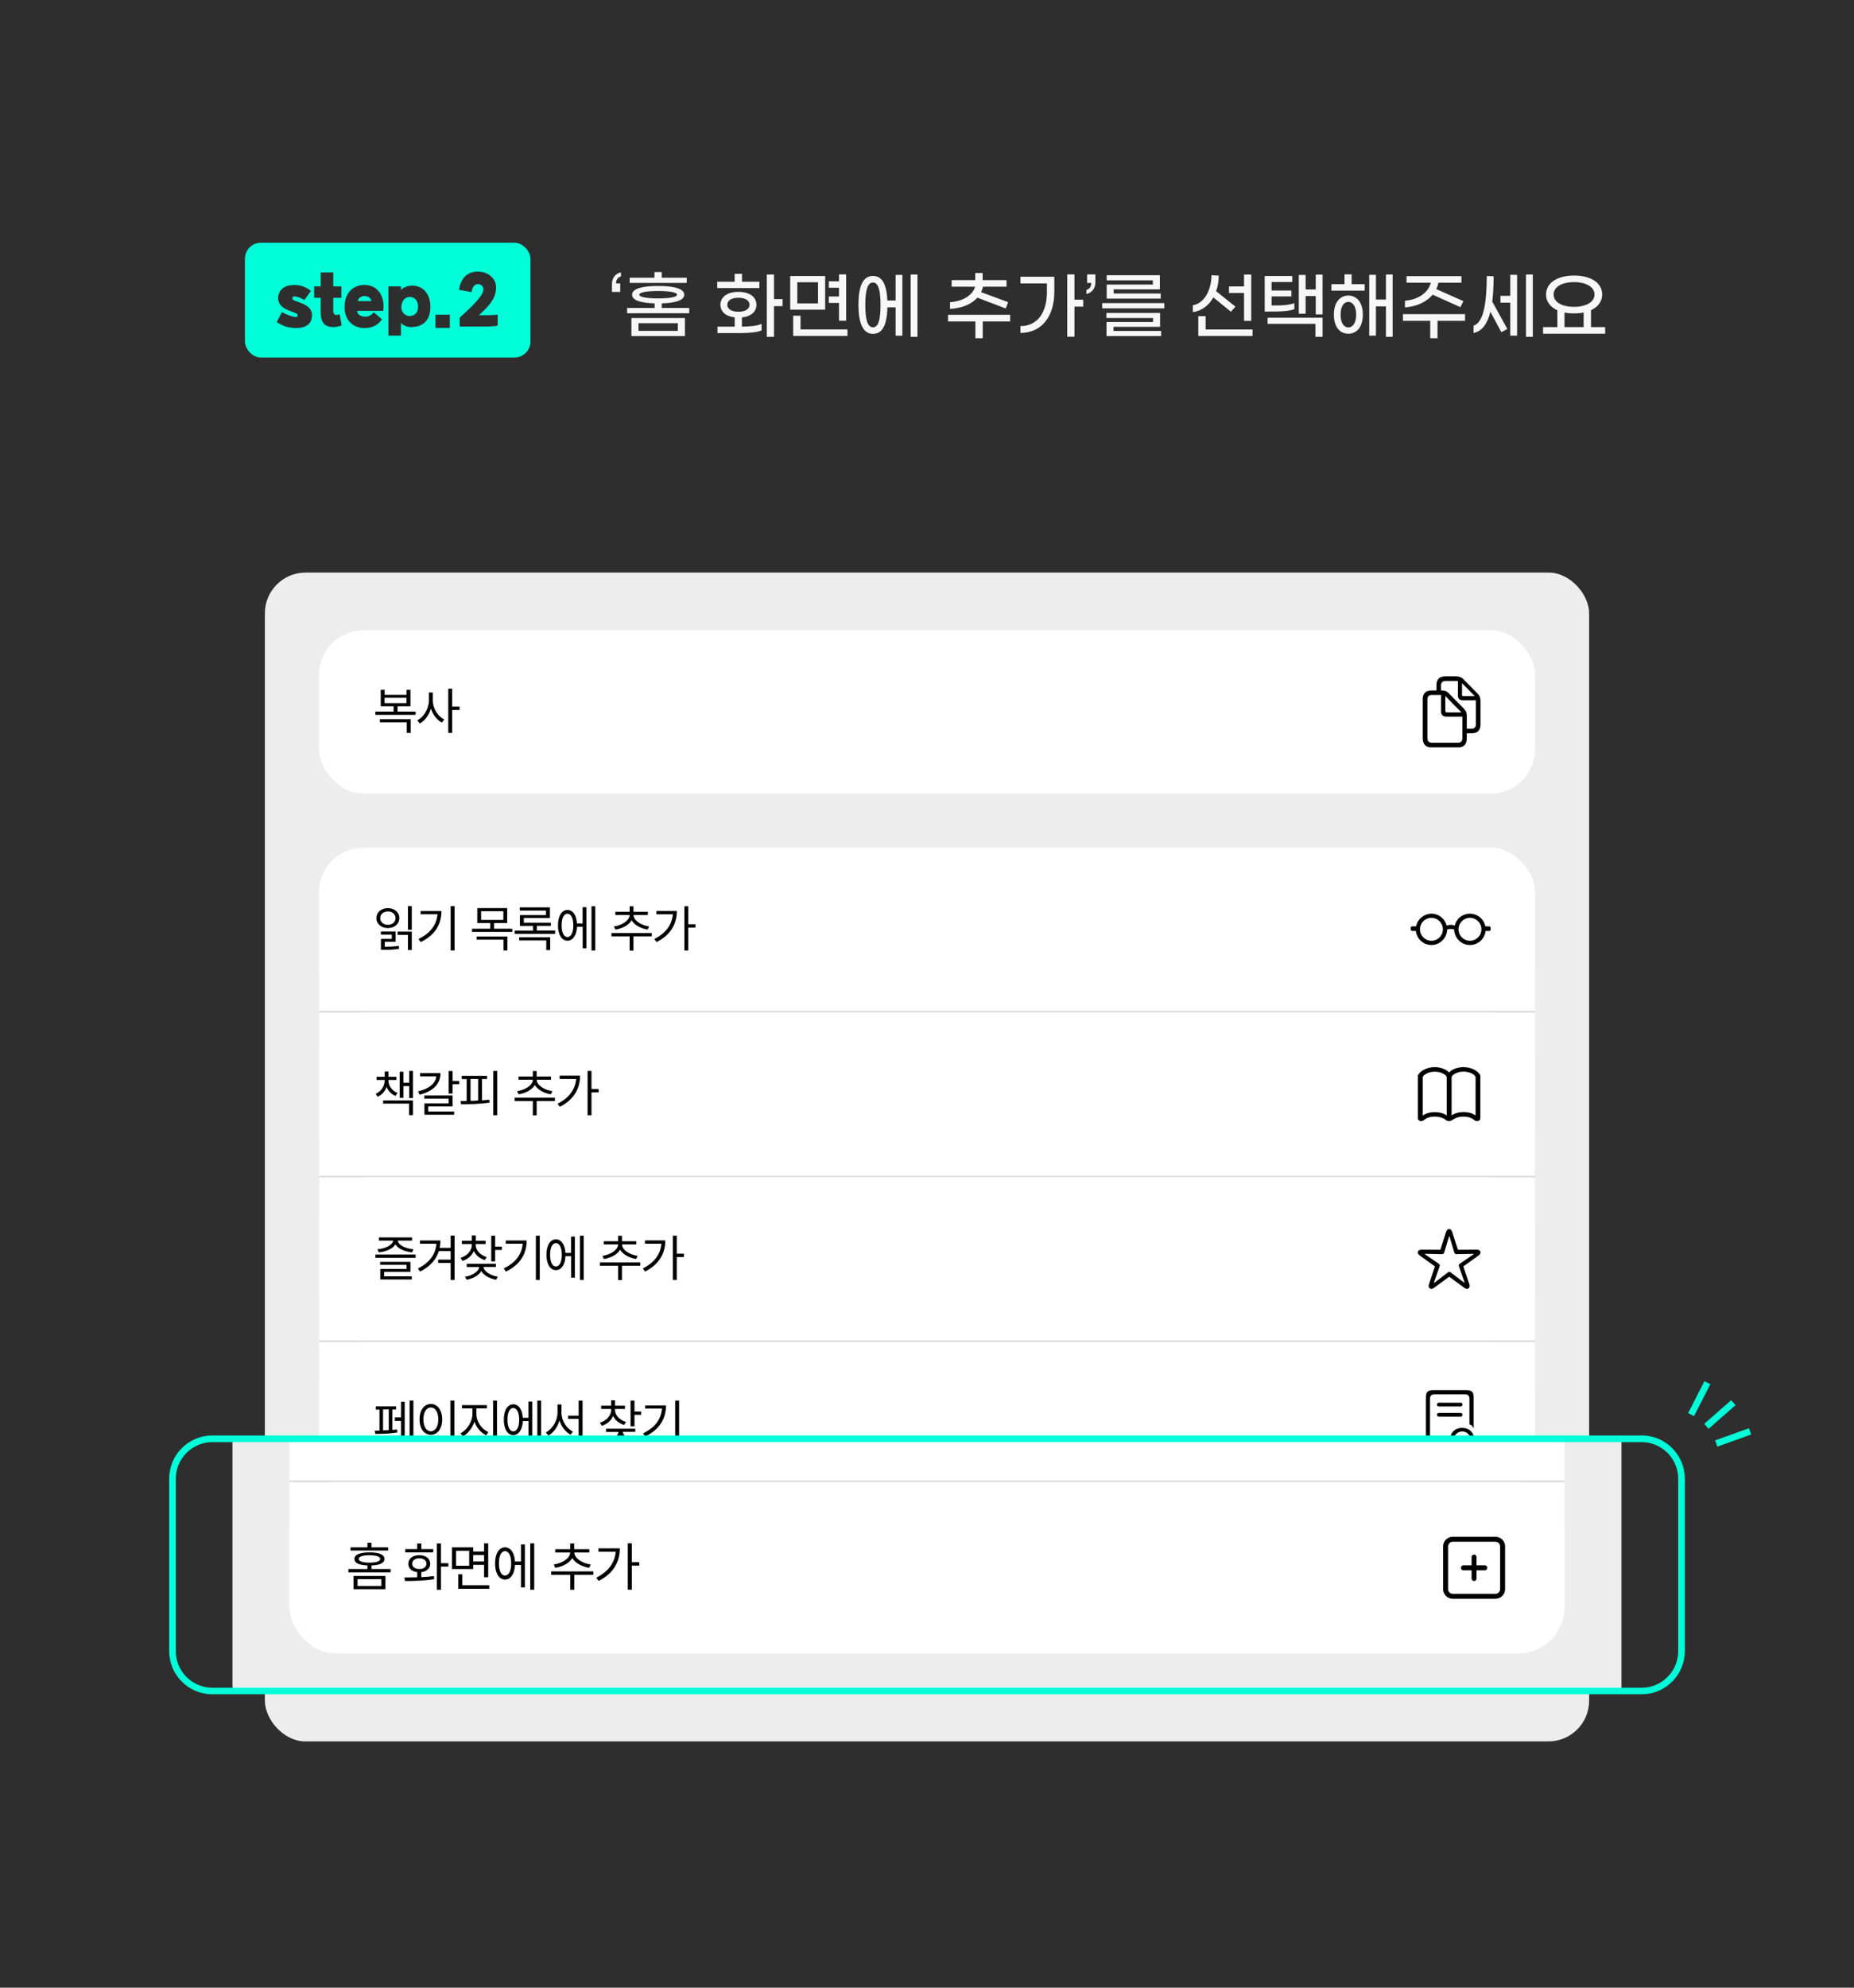 <?xml version="1.0" encoding="UTF-8"?>
<svg id="export" xmlns="http://www.w3.org/2000/svg" xmlns:xlink="http://www.w3.org/1999/xlink" viewBox="0 0 280 300">
  <defs>
    <style>
      .cls-1, .cls-2 {
        fill: none;
      }

      .cls-2 {
        stroke: #000;
        stroke-linecap: round;
        stroke-linejoin: round;
        stroke-width: .75px;
      }

      .cls-3 {
        clip-path: url(#clippath);
      }

      .cls-4 {
        fill: #f7f7f7;
      }

      .cls-5 {
        fill: #00ffd8;
      }

      .cls-6 {
        fill: #ededed;
      }

      .cls-7 {
        fill: #fff;
      }

      .cls-8 {
        fill: #2e2e2e;
      }

      .cls-9 {
        clip-path: url(#clippath-1);
      }

      .cls-10 {
        clip-path: url(#clippath-4);
      }

      .cls-11 {
        clip-path: url(#clippath-3);
      }

      .cls-12 {
        clip-path: url(#clippath-2);
      }

      .cls-13 {
        clip-path: url(#clippath-7);
      }

      .cls-14 {
        clip-path: url(#clippath-8);
      }

      .cls-15 {
        clip-path: url(#clippath-6);
      }

      .cls-16 {
        clip-path: url(#clippath-5);
      }

      .cls-17 {
        fill: rgba(60, 60, 67, .36);
        isolation: isolate;
        opacity: .5;
      }
    </style>
    <clipPath id="clippath">
      <rect class="cls-1" x="40" y="86.42" width="200" height="176.41" rx="6.15" ry="6.15"/>
    </clipPath>
    <clipPath id="clippath-1">
      <path class="cls-1" d="m40-62.91c0-3.73,0-5.6.73-7.03.64-1.25,1.66-2.27,2.91-2.91,1.43-.73,3.29-.73,7.03-.73h178.67c3.73,0,5.6,0,7.03.73,1.25.64,2.27,1.66,2.91,2.91.73,1.43.73,3.29.73,7.03v325.74H40V-62.91Z"/>
    </clipPath>
    <clipPath id="clippath-2">
      <rect class="cls-1" x="48.21" y="95.14" width="183.59" height="24.62" rx="6.67" ry="6.67"/>
    </clipPath>
    <clipPath id="clippath-3">
      <rect class="cls-1" x="48.21" y="127.96" width="183.59" height="124.1" rx="6.67" ry="6.67"/>
    </clipPath>
    <clipPath id="clippath-4">
      <rect class="cls-1" x="26.05" y="217.16" width="227.89" height="38.06" rx="6.02" ry="6.02"/>
    </clipPath>
    <clipPath id="clippath-5">
      <rect class="cls-1" x="35.11" y="75.8" width="209.77" height="185.03" rx="6.45" ry="6.45"/>
    </clipPath>
    <clipPath id="clippath-6">
      <path class="cls-1" d="m35.11-80.83c0-3.92,0-5.87.76-7.37.67-1.32,1.74-2.39,3.06-3.06,1.5-.76,3.45-.76,7.37-.76h187.4c3.92,0,5.87,0,7.37.76,1.32.67,2.39,1.74,3.06,3.06.76,1.5.76,3.45.76,7.37v341.66H35.11V-80.83Z"/>
    </clipPath>
    <clipPath id="clippath-7">
      <rect class="cls-1" x="43.72" y="84.94" width="192.56" height="25.82" rx="6.99" ry="6.99"/>
    </clipPath>
    <clipPath id="clippath-8">
      <rect class="cls-1" x="43.72" y="119.37" width="192.56" height="130.17" rx="6.99" ry="6.99"/>
    </clipPath>
  </defs>
  <rect class="cls-8" x="0" width="280" height="300"/>
  <g>
    <g class="cls-3">
      <g class="cls-9">
        <g>
          <path class="cls-6" d="m40-62.91c0-3.73,0-5.6.73-7.03.64-1.25,1.66-2.27,2.91-2.91,1.43-.73,3.29-.73,7.03-.73h178.67c3.73,0,5.6,0,7.03.73,1.25.64,2.27,1.66,2.91,2.91.73,1.43.73,3.29.73,7.03v325.74H40V-62.91Z"/>
          <g class="cls-12">
            <g>
              <rect class="cls-7" x="48.21" y="95.14" width="183.59" height="24.62" rx="6.67" ry="6.67"/>
              <rect class="cls-7" x="48.21" y="95.14" width="183.59" height="24.62" rx="6.67" ry="6.67"/>
              <path d="m62.77,107.4v.49h-6.08v-.49h2.75v-.8h-1.94v-2.49h.59v.77h3.31v-.77h.59v2.49h-1.95v.8h2.75Zm-.75,1.15v2.07h-.59v-1.6h-4.06v-.47h4.66Zm-3.94-2.43h3.31v-.8h-3.31v.8Zm7.28-.38c0,1.18.78,2.39,1.73,2.85l-.36.47c-.74-.39-1.35-1.18-1.65-2.1-.3.99-.93,1.83-1.68,2.23l-.38-.47c.98-.48,1.75-1.77,1.76-2.98v-1.22h.58v1.22Zm2.93-1.8v2.71h1.12v.51h-1.12v3.46h-.59v-6.68h.59Z"/>
              <path d="m214.88,111.46c0,.89.44,1.34,1.32,1.34h4c.88,0,1.32-.45,1.32-1.34v-.79h.75c.88,0,1.32-.45,1.32-1.34v-3.46c0-.52-.11-.86-.43-1.18l-2.15-2.18c-.3-.31-.66-.43-1.12-.43h-1.63c-.88,0-1.32.45-1.32,1.34v.79h-.75c-.88,0-1.32.45-1.32,1.34v5.91Zm6.24-4.46l-2.35-2.39c-.32-.33-.59-.4-1.07-.4h-.07v-.77c0-.42.23-.66.67-.66h1.88v2.18c0,.49.24.73.73.73h1.99v3.64c0,.43-.23.66-.67.66h-.71v-1.85c0-.54-.06-.78-.4-1.13Zm-.32-2.15v-1.75l1.92,1.96h-1.72c-.15,0-.21-.06-.21-.21Zm-5.23,6.59v-5.89c0-.42.23-.66.67-.66h1.4v2.47c0,.54.27.8.8.8h2.41v3.28c0,.43-.23.66-.67.66h-3.94c-.44,0-.66-.24-.66-.66Zm2.95-3.92c-.17,0-.24-.07-.24-.24v-2.23l2.43,2.47h-2.19Z"/>
            </g>
          </g>
          <g class="cls-11">
            <g>
              <rect class="cls-7" x="48.21" y="127.96" width="183.59" height="124.1" rx="6.67" ry="6.67"/>
              <rect class="cls-7" x="48.21" y="127.96" width="183.59" height="24.62" rx="6.67" ry="6.67"/>
              <path d="m62.19,136.76v3.56h-.58v-3.56h.58Zm-2.44,3.85v1.54h-1.64v.74c.86,0,1.42-.02,2.1-.14l.06.45c-.76.14-1.35.15-2.33.15h-.41v-1.64h1.64v-.65h-1.65v-.46h2.22Zm2.44,0v2.78h-.58v-2.29h-1.56v-.49h2.14Zm-3.61-3.54c1,0,1.73.62,1.73,1.5s-.73,1.5-1.73,1.5-1.74-.62-1.74-1.5.72-1.5,1.74-1.5Zm0,.5c-.67,0-1.16.41-1.16,1,0,.59.49,1.01,1.16,1.01s1.16-.42,1.16-1.01-.5-1.01-1.16-1Zm10.07-.8v6.68h-.59v-6.68h.59Zm-1.98.73c0,1.92-.9,3.62-3.14,4.69l-.32-.48c1.81-.86,2.73-2.14,2.86-3.73h-2.55v-.48h3.16Zm9.93-.44v2.25h-1.98v.86h2.75v.48h-6.08v-.48h2.75v-.86h-1.96v-2.25h4.52Zm-3.94.47v1.31h3.36v-1.31h-3.36Zm3.97,3.82v2.1h-.59v-1.63h-4.06v-.47h4.66Zm7.21-.89v.49h-6.11v-.49h2.76v-.71h-1.97v-1.63h3.94v-.69h-3.96v-.48h4.55v1.61h-3.94v.71h4.09v.47h-2.13v.71h2.77Zm-.75,1v1.94h-.59v-1.46h-4.09v-.48h4.68Zm6.81-4.68v6.68h-.57v-6.68h.57Zm-1.34.14v6.2h-.56v-3.25h-.86c-.06,1.3-.62,2.11-1.44,2.11-.87,0-1.43-.9-1.43-2.32s.56-2.32,1.43-2.32c.81,0,1.36.78,1.43,2.04h.86v-2.46h.56Zm-2.86.98c-.54,0-.89.68-.88,1.77,0,1.08.34,1.77.88,1.76.54,0,.89-.68.89-1.76s-.35-1.77-.89-1.77Zm12.73,2.92v.5h-2.76v2.16h-.58v-2.16h-2.75v-.5h6.08Zm-2.75-2.72c0,.83,1.16,1.56,2.36,1.73l-.22.47c-1.03-.16-2.01-.68-2.43-1.4-.43.74-1.42,1.25-2.45,1.4l-.22-.47c1.19-.17,2.37-.89,2.37-1.73h0s-2.16,0-2.16,0v-.48h2.16v-.83h.58v.83h2.17v.48h-2.16Zm8.27-1.32v2.72h1.08v.5h-1.08v3.46h-.59v-6.68h.59Zm-1.73.72c0,1.89-.89,3.61-3.07,4.69l-.33-.47c1.73-.86,2.67-2.14,2.8-3.73h-2.49v-.5h3.09Z"/>
              <path d="m216.18,142.63c1.3,0,2.35-1.06,2.37-2.33.18-.07.38-.09.54-.09s.36.03.54.09c.02,1.29,1.06,2.33,2.37,2.33,1.23,0,2.23-.93,2.36-2.12h.5c.2,0,.27-.11.27-.27v-.16c0-.16-.08-.27-.27-.27h-.54c-.21-1.08-1.17-1.91-2.32-1.91s-2.04.76-2.29,1.79c-.2-.08-.43-.1-.62-.1s-.42.03-.61.1c-.26-1.03-1.19-1.79-2.29-1.79s-2.11.83-2.33,1.91h-.54c-.19,0-.27.11-.27.27v.16c0,.16.08.27.27.27h.51c.12,1.19,1.13,2.12,2.36,2.12Zm0-.64c-.95,0-1.73-.77-1.73-1.73s.77-1.73,1.73-1.73,1.73.77,1.73,1.73-.77,1.73-1.73,1.73Zm5.82,0c-.96,0-1.73-.77-1.73-1.73s.77-1.73,1.73-1.73,1.73.77,1.73,1.73-.77,1.73-1.73,1.73Z"/>
              <rect class="cls-17" x="48.21" y="152.57" width="183.59" height=".26"/>
              <rect class="cls-7" x="48.21" y="152.83" width="183.59" height="24.62" rx="6.67" ry="6.67"/>
              <path d="m58.66,163.08c0,.79.53,1.56,1.37,1.87l-.29.46c-.65-.26-1.12-.76-1.35-1.37-.23.66-.7,1.21-1.37,1.49l-.29-.44c.85-.35,1.36-1.16,1.37-2.01v-.08h-1.23v-.48h1.23v-.8h.56v.8h1.21v.48h-1.21v.08Zm3.7-1.44v4.09h-.56v-1.81h-.87v1.78h-.57v-3.94h.57v1.67h.87v-1.79h.56Zm0,4.45v2.22h-.58v-1.74h-3.92v-.48h4.5Zm5.99-4.45v1.51h1.01v.5h-1.01v1.4h-.59v-3.4h.59Zm-1.82.33c0,1.68-1.22,2.78-3.16,3.25l-.23-.5c1.66-.38,2.65-1.21,2.75-2.26h-2.45v-.49h3.09Zm1.82,3.37v1.65h-3.67v.77h3.91v.49h-4.49v-1.72h3.66v-.71h-3.67v-.48h4.26Zm6.74-3.7v6.68h-.59v-6.68h.59Zm-1.54.73v.49h-.76v3.22c.38-.03.75-.06,1.1-.11l.04.44c-1.46.23-3.06.25-4.3.26l-.07-.5c.29,0,.6,0,.92,0v-3.3h-.75v-.49h3.82Zm-2.49,3.78c.38,0,.76-.02,1.15-.05v-3.25h-1.15v3.29Zm12.75-.47v.5h-2.76v2.16h-.58v-2.16h-2.75v-.5h6.08Zm-2.75-2.72c0,.83,1.16,1.56,2.36,1.73l-.22.47c-1.03-.16-2.01-.68-2.43-1.4-.43.74-1.42,1.25-2.45,1.4l-.22-.47c1.19-.17,2.37-.89,2.37-1.73h0s-2.16,0-2.16,0v-.48h2.16v-.83h.58v.83h2.17v.48h-2.16Zm8.27-1.32v2.72h1.08v.5h-1.08v3.46h-.59v-6.68h.59Zm-1.73.72c0,1.89-.89,3.61-3.06,4.69l-.33-.47c1.73-.86,2.67-2.14,2.8-3.73h-2.49v-.5h3.09Z"/>
              <path d="m218.86,161.89c-.35-.43-1.22-.83-2.18-.83-1.27,0-2.29.65-2.55,1.27v6.39c0,.35.23.49.48.49.2,0,.31-.06.43-.15.3-.25.79-.53,1.63-.53s1.42.28,1.67.5c.12.1.26.18.51.18s.39-.1.51-.18c.27-.2.82-.5,1.67-.5s1.35.29,1.63.53c.13.09.24.15.43.15.25,0,.48-.14.48-.49v-6.39c-.25-.62-1.27-1.27-2.55-1.27-.96,0-1.83.39-2.18.83Zm-3.99.66c.1-.29.77-.8,1.81-.8s1.72.51,1.81.8v5.81c-.44-.33-1.1-.51-1.81-.51s-1.37.19-1.81.53v-5.82Zm7.98,0v5.82c-.44-.35-1.1-.53-1.81-.53s-1.37.19-1.81.51v-5.81c.09-.28.77-.8,1.81-.8s1.71.51,1.81.8Z"/>
              <rect class="cls-17" x="48.21" y="177.45" width="183.59" height=".26"/>
              <rect class="cls-7" x="48.21" y="177.7" width="183.59" height="24.62" rx="6.67" ry="6.67"/>
              <path d="m62.77,189.35v.49h-6.08v-.49h6.08Zm-.78,1.1v1.51h-3.97v.68h4.17v.47h-4.76v-1.59h3.97v-.62h-3.99v-.45h4.57Zm.24-3.69v.48h-2.16c.06.69,1.19,1.21,2.37,1.31l-.2.47c-1.09-.11-2.12-.54-2.52-1.21-.41.67-1.43,1.1-2.52,1.21l-.2-.47c1.18-.09,2.3-.62,2.38-1.31h-2.16v-.48h4.99Zm4.28.47c0,.38-.03.75-.11,1.11h1.66v-1.85h.59v6.69h-.59v-2.57h-1.89v-.49h1.89v-1.3h-1.78c-.39,1.24-1.27,2.33-2.85,3.1l-.31-.48c1.78-.86,2.66-2.15,2.79-3.73h-2.49v-.48h3.09Zm5.33.67c0,.8.68,1.53,1.66,1.83l-.28.45c-.77-.23-1.37-.72-1.66-1.37-.29.71-.91,1.24-1.71,1.5l-.29-.47c.99-.3,1.7-1.07,1.7-1.95v-.13h-1.51v-.49h1.51v-.81h.59v.81h1.49v.49h-1.51v.13Zm2.94-1.4v1.65h1.01v.5h-1.01v1.73h-.59v-3.88h.59Zm.12,4.24v.48h-1.89c.1.7,1.08,1.3,2.15,1.47l-.22.46c-.98-.16-1.87-.65-2.25-1.31-.38.66-1.26,1.14-2.23,1.31l-.23-.45c1.08-.17,2.05-.76,2.15-1.47h-1.89v-.48h4.4Zm6.62-4.24v6.68h-.59v-6.68h.59Zm-1.98.73c0,1.92-.9,3.62-3.14,4.69l-.32-.48c1.81-.86,2.73-2.14,2.86-3.73h-2.55v-.48h3.16Zm8.62-.73v6.68h-.57v-6.68h.57Zm-1.34.14v6.2h-.56v-3.25h-.86c-.06,1.3-.62,2.11-1.44,2.11-.87,0-1.43-.9-1.43-2.32s.56-2.32,1.43-2.32c.81,0,1.36.78,1.43,2.04h.86v-2.46h.56Zm-2.86.98c-.54,0-.89.68-.88,1.77,0,1.08.34,1.77.88,1.76.54,0,.89-.68.89-1.76s-.35-1.77-.89-1.77Zm12.73,2.92v.5h-2.76v2.16h-.58v-2.16h-2.75v-.5h6.08Zm-2.75-2.72c0,.83,1.16,1.56,2.36,1.73l-.22.47c-1.03-.16-2.01-.68-2.43-1.4-.43.74-1.42,1.25-2.45,1.4l-.22-.47c1.19-.17,2.37-.89,2.37-1.73h0s-2.16,0-2.16,0v-.48h2.16v-.83h.58v.83h2.17v.48h-2.16Zm8.27-1.32v2.72h1.08v.5h-1.08v3.46h-.59v-6.68h.59Zm-1.73.72c0,1.89-.89,3.61-3.06,4.69l-.33-.47c1.73-.86,2.67-2.14,2.8-3.73h-2.49v-.5h3.09Z"/>
              <path d="m215.95,194.45c.17.14.4.09.66-.1l2.25-1.66,2.26,1.66c.26.19.48.24.66.1.17-.13.21-.35.11-.66l-.89-2.65,2.27-1.63c.26-.19.37-.38.3-.6-.07-.2-.27-.31-.6-.3l-2.79.02-.85-2.66c-.1-.31-.26-.47-.48-.47s-.37.16-.47.47l-.85,2.66-2.79-.02c-.33,0-.53.1-.6.3-.07.21.04.41.3.6l2.27,1.63-.89,2.65c-.11.31-.07.53.11.66Zm.61-.84s0-.01,0-.04l.85-2.43c.06-.17.03-.3-.12-.4l-2.12-1.46s-.03-.02-.02-.03c0-.01.01-.01.04-.01l2.58.05c.17,0,.29-.07.34-.24l.74-2.46s.01-.03.02-.03c.01,0,.02,0,.03.03l.74,2.46c.06.17.17.25.34.24l2.58-.05s.03,0,.04.01c0,.01,0,.02-.02.03l-2.12,1.46c-.15.1-.18.23-.12.4l.85,2.43s0,.03,0,.04c0,.01-.02,0-.04,0l-2.05-1.56c-.14-.11-.29-.11-.43,0l-2.05,1.56s-.03.02-.04,0Z"/>
              <rect class="cls-17" x="48.21" y="202.32" width="183.59" height=".26"/>
              <rect class="cls-7" x="48.21" y="202.57" width="183.59" height="24.62" rx="6.67" ry="6.67"/>
              <path d="m62.43,211.38v6.68h-.57v-6.68h.57Zm-1.31.17v6.16h-.56v-3.25h-.93v-.53h.93v-2.37h.56Zm-1.3.69v.49h-.56v3.09c.25-.02.49-.04.71-.07l.04.44c-1.05.2-2.46.23-3.33.23l-.08-.5c.21,0,.45,0,.71,0v-3.17h-.56v-.49h3.07Zm-1.97,3.65c.28,0,.57-.02.86-.04v-3.13h-.86v3.16Zm10.77-4.51v6.69h-.59v-6.69h.59Zm-3.55.52c.99,0,1.71.91,1.71,2.33s-.71,2.32-1.71,2.32-1.71-.9-1.71-2.32.71-2.32,1.71-2.33Zm0,.53c-.67,0-1.13.71-1.13,1.8s.47,1.8,1.13,1.8,1.13-.71,1.13-1.8-.47-1.8-1.13-1.8Zm6.87,1.01c0,1.13.83,2.28,1.81,2.71l-.33.47c-.78-.36-1.46-1.13-1.77-2.05-.32.98-.99,1.83-1.75,2.22l-.35-.47c.95-.46,1.79-1.72,1.8-2.88v-.87h-1.58v-.49h3.76v.49h-1.59v.87Zm3.12-2.05v6.68h-.59v-6.68h.59Zm6.66,0v6.68h-.57v-6.68h.57Zm-1.34.14v6.2h-.56v-3.25h-.86c-.06,1.3-.62,2.11-1.44,2.11-.87,0-1.43-.9-1.43-2.32s.56-2.32,1.43-2.32c.81,0,1.36.78,1.43,2.04h.86v-2.46h.56Zm-2.86.98c-.54,0-.89.68-.88,1.77,0,1.08.34,1.77.88,1.76.54,0,.89-.68.89-1.76s-.35-1.77-.89-1.77Zm7.27.68c0,1.21.77,2.43,1.74,2.87l-.35.48c-.76-.39-1.39-1.19-1.68-2.14-.3,1-.92,1.86-1.68,2.26l-.38-.47c.98-.48,1.76-1.77,1.76-3v-1.22h.6v1.22Zm3.19-1.8v6.69h-.59v-3.93h-1.59v-.48h1.59v-2.28h.59Zm4.9,1.4c0,.8.68,1.53,1.66,1.83l-.28.45c-.77-.23-1.37-.72-1.66-1.37-.29.71-.91,1.24-1.71,1.5l-.29-.47c.99-.3,1.7-1.07,1.7-1.95v-.13h-1.51v-.49h1.51v-.81h.59v.81h1.49v.49h-1.51v.13Zm2.94-1.4v1.65h1.01v.5h-1.01v1.73h-.59v-3.88h.59Zm.12,4.24v.48h-1.89c.1.7,1.08,1.3,2.15,1.47l-.22.46c-.98-.16-1.87-.65-2.25-1.31-.38.66-1.26,1.14-2.23,1.31l-.23-.45c1.08-.17,2.05-.76,2.15-1.47h-1.89v-.48h4.4Zm6.62-4.24v6.68h-.59v-6.68h.59Zm-1.98.73c0,1.92-.9,3.62-3.14,4.69l-.32-.48c1.81-.86,2.73-2.14,2.86-3.73h-2.55v-.48h3.15Z"/>
              <path d="m216.54,219.06h2.56c-.13-.07-.48-.3-.61-.64h-1.87c-.43,0-.65-.22-.65-.64v-6.69c0-.41.22-.64.65-.64h4.65c.42,0,.65.23.65.64v3.89c.34.13.39.16.64.61v-4.56c0-.98-.24-1.22-1.21-1.22h-4.8c-.96,0-1.21.25-1.21,1.22v6.8c0,.98.25,1.23,1.21,1.23Zm.76-6.78h3.29c.16,0,.28-.13.28-.29s-.12-.28-.28-.28h-3.29c-.17,0-.29.13-.29.28s.12.29.29.29Zm0,1.54h3.29c.16,0,.28-.13.28-.29s-.12-.28-.28-.28h-3.29c-.17,0-.29.13-.29.28s.12.29.29.29Zm3.53,5.34c.38,0,.74-.11,1.04-.29l1.11.96c.11.11.21.14.34.14s.26-.1.26-.26-.05-.22-.14-.31l-1.12-.97c.21-.31.33-.69.33-1.09,0-1.1-.74-1.83-1.83-1.83s-1.83.74-1.83,1.83.74,1.82,1.83,1.82Zm0-.53c-.72,0-1.3-.58-1.3-1.29s.58-1.29,1.3-1.29,1.29.59,1.29,1.29-.58,1.29-1.29,1.29Z"/>
              <rect class="cls-17" x="48.21" y="227.19" width="183.59" height=".26"/>
              <rect class="cls-7" x="48.21" y="227.45" width="183.59" height="24.62" rx="6.67" ry="6.67"/>
              <path d="m62.02,240.93v1.91h-4.6v-1.91h4.6Zm-4.01.46v.99h3.43v-.99h-3.43Zm4.4-4.57v.46h-5.42v-.46h2.43v-.66h.59v.66h2.4Zm-2.69.73c1.38,0,2.16.32,2.16.95,0,.59-.67.9-1.87.94v.52h2.75v.47h-6.08v-.47h2.75v-.52c-1.2-.04-1.88-.35-1.88-.94,0-.62.79-.94,2.17-.95Zm0,.41c-.98,0-1.55.19-1.54.53,0,.34.56.53,1.54.53s1.54-.2,1.54-.53-.56-.53-1.54-.53Zm10.3-1.71v2.85h1.07v.5h-1.07v3.34h-.59v-6.68h.59Zm-5.27,4.9c.54,0,1.18,0,1.84-.02v-.74c-.78-.09-1.28-.54-1.28-1.2,0-.75.63-1.24,1.58-1.24s1.58.49,1.59,1.24c0,.66-.52,1.12-1.29,1.21v.71c.62-.03,1.25-.08,1.83-.17l.04.45c-1.46.25-3.03.26-4.21.26l-.1-.5Zm4.15-4.08v.48h-4.03v-.48h1.72v-.8h.59v.8h1.71Zm-2.01,1.33c-.62,0-1.03.32-1.03.78s.41.77,1.03.76c.61,0,1.02-.29,1.02-.76s-.41-.78-1.02-.78Zm7.76-1.56v.59h1.56v-1.17h.59v4.88h-.59v-1.78h-1.56v.6h-3.06v-3.12h3.06Zm-2.48.49v2.16h1.9v-2.16h-1.9Zm4.79,4.97v.5h-4.47v-2.09h.59v1.59h3.88Zm-2.31-3.43h1.56v-.94h-1.56v.94Zm8.78-2.61v6.68h-.57v-6.68h.57Zm-1.34.14v6.2h-.56v-3.25h-.86c-.06,1.3-.62,2.11-1.44,2.11-.87,0-1.43-.9-1.43-2.32s.56-2.32,1.43-2.32c.81,0,1.36.78,1.43,2.04h.86v-2.46h.56Zm-2.86.98c-.54,0-.89.68-.88,1.77,0,1.08.34,1.77.88,1.76.54,0,.89-.68.89-1.76s-.35-1.77-.89-1.77Zm12.73,2.92v.5h-2.76v2.16h-.58v-2.16h-2.75v-.5h6.08Zm-2.75-2.72c0,.83,1.16,1.56,2.36,1.73l-.22.47c-1.03-.16-2.01-.68-2.43-1.4-.43.74-1.42,1.25-2.45,1.4l-.22-.47c1.19-.17,2.37-.89,2.37-1.73h0s-2.16,0-2.16,0v-.48h2.16v-.83h.58v.83h2.17v.48h-2.16Zm8.27-1.32v2.72h1.08v.5h-1.08v3.46h-.59v-6.68h.59Zm-1.73.72c0,1.89-.89,3.61-3.07,4.69l-.33-.47c1.73-.86,2.67-2.14,2.8-3.73h-2.49v-.5h3.09Z"/>
              <path class="cls-2" d="m218.77,238.21v3.08m-1.54-1.54h3.08m-4.62,4.1h6.15c.57,0,1.03-.46,1.03-1.03v-6.15c0-.57-.46-1.03-1.03-1.03h-6.15c-.57,0-1.03.46-1.03,1.03v6.15c0,.57.46,1.03,1.03,1.03Z"/>
            </g>
          </g>
        </g>
      </g>
    </g>
    <g>
      <g>
        <rect class="cls-5" x="36.99" y="36.64" width="43.12" height="17.32" rx="2.41" ry="2.41"/>
        <g>
          <path class="cls-8" d="m45.71,49.39c-.58.17-1.3.14-2.12.01-.57-.11-1.22-.4-1.79-.79l.77-1.5c.71.37,1.39.65,2.02.74.41.09.5-.41.13-.56-.47-.23-1.1-.35-1.86-.81-.73-.44-1.09-1.34-.71-2.22.28-.73.95-1.2,2.17-1.24.98-.03,1.82.25,2.64.89l-.99,1.38c-.6-.37-1.08-.53-1.54-.56-.25-.03-.4.4-.13.54.45.25,1.1.38,1.72.71.81.42,1.2,1.07,1.08,1.91-.1.83-.62,1.29-1.38,1.51Z"/>
          <path class="cls-8" d="m50.33,46.74c0,.46.05.68.3.77.17.06.31.04.66-.08l.32,1.68c-.57.26-1.5.36-2.15.11-.76-.31-1.03-.98-1.03-2.13v-2.14h-.99v-1.72h.99v-2.11h1.9v2.11h1.23v1.72h-1.23v1.79Z"/>
          <path class="cls-8" d="m52.04,46.29c0-2.02,1.23-3.28,3.01-3.28s2.88,1.34,2.88,3.3l-.04.61h-3.97c.04.56.58.87,1.21.87.57,0,.97-.23,1.32-.66l1.24,1.08c-.65.89-1.53,1.3-2.64,1.3-1.77,0-3.05-1.23-3.01-3.21Zm4.04-.85c-.08-.51-.52-.75-1.01-.75-.55,0-.97.28-1.03.75h2.05Z"/>
          <path class="cls-8" d="m62.12,49.37c-.63,0-1.22-.24-1.57-.63v1.91h-1.89v-7.43h1.89v.54c.32-.35.9-.62,1.63-.64,1.61-.04,2.79,1.1,2.82,3.17.03,2.13-1.24,3.07-2.87,3.07Zm-.32-1.68c.67.03,1.34-.33,1.34-1.44,0-1.01-.65-1.43-1.25-1.43-.74,0-1.28.63-1.28,1.61,0,.64.51,1.22,1.19,1.27Z"/>
          <path class="cls-8" d="m67.94,49.49h-2.17v-1.99h2.17v1.99Z"/>
          <path class="cls-8" d="m69.43,49.29v-1.35c1.12-1.02,1.72-1.56,2.6-2.54.71-.8,1.01-1.38.97-1.79-.03-.47-.46-.76-.83-.74-.47.02-.88.45-.94,1.21l-1.9-.33c.22-1.64,1.14-2.72,2.76-2.76,1.2-.04,2.24.6,2.65,1.5.33.69.23,1.92-.42,2.9-.55.83-.98,1.25-1.99,2.18h1.39c.58,0,1.09-.02,1.44-.1v1.68c-.45.1-1.38.14-1.85.14h-3.88Z"/>
        </g>
      </g>
      <g>
        <path class="cls-4" d="m93.78,41.1v.62c-.48.13-.74.5-.74,1.06h.63v1.28h-1.25v-1.21c0-.87.52-1.57,1.36-1.74Z"/>
        <path class="cls-4" d="m104.09,46.48v.8h-9.38v-.8h4.15v-.69c-2.02-.06-3.4-.45-3.4-1.31,0-.94,1.62-1.32,3.94-1.32s3.94.39,3.94,1.32c0,.86-1.38,1.25-3.4,1.31v.69h4.16Zm-.38-3.78h-8.62v-.78h3.75v-.86h1.1v.86h3.77v.78Zm-8.35,5.3h8.08v2.72h-8.08v-2.72Zm1.07,1.94h5.94v-1.16h-5.94v1.16Zm2.97-4.9c1.63,0,2.85-.19,2.85-.56s-1.22-.56-2.85-.56-2.85.19-2.85.56,1.23.56,2.85.56Z"/>
        <path class="cls-4" d="m114.69,43.48h-6.37v-.96h2.63v-1.19h1.11v1.19h2.63v.96Zm-2.64,5.82c1.24-.01,2.32-.12,2.97-.42v.99c-.59.26-1.75.4-3.07.4h-3.59v-.97h2.6v-1.4c-1.33-.14-2.16-.85-2.16-1.9,0-1.2,1.06-1.95,2.72-1.95s2.72.75,2.72,1.95c0,1.07-.84,1.77-2.19,1.91v1.39Zm-.53-2.25c1.11,0,1.68-.45,1.68-1.05s-.57-1.06-1.68-1.06-1.68.46-1.68,1.06.57,1.05,1.68,1.05Zm6.67-.85h-1.3v4.63h-1.09v-9.4h1.09v3.72h1.3v1.05Z"/>
        <path class="cls-4" d="m124.62,46.74h-5.28v-5.08h5.28v5.08Zm3.37,2.98v.98h-8.2v-3.05h1.11v2.07h7.08Zm-4.45-7.12h-3.13v3.19h3.13v-3.19Zm3.17,3.12h-1.54v-.97h1.54v-1.32h-1.54v-.97h1.54v-1.04h1.08v6.99h-1.08v-2.68Z"/>
        <path class="cls-4" d="m135.26,41.49h1.02v9.18h-1.02v-4.28h-1.24c-.07,2.78-.81,4-2.18,4s-2.19-1.33-2.19-4.37.77-4.37,2.19-4.37c1.31,0,2.06,1.13,2.17,3.7h1.25v-3.86Zm-2.28,4.53c0-2.31-.36-3.38-1.14-3.38s-1.16,1.07-1.16,3.38.37,3.38,1.16,3.38,1.14-1.07,1.14-3.38Zm5.58-4.59v9.4h-1.03v-9.4h1.03Z"/>
        <path class="cls-4" d="m152.57,48.52h-4.15v2.53h-1.11v-2.53h-4.13v-1.01h9.38v1.01Zm-9.09-1.91v-1c1.98-.14,3.41-1.06,3.79-2.34h-3.55v-.99h3.56v-1.07h1.12v1.07h3.61v.99h-3.56c-.06.29-.15.56-.28.83l4.09,1.51-.37.95-4.28-1.63c-.88.98-2.34,1.6-4.14,1.69Z"/>
        <path class="cls-4" d="m154.11,41.77h5.12v2.27c0,3.74-1.93,6.21-5.12,6.21v-1.03c2.55-.01,4-2,4-5.15v-1.29h-4v-1Zm9.48,4.51h-1.32v4.54h-1.09v-9.4h1.09v3.81h1.32v1.05Z"/>
        <path class="cls-4" d="m164.07,44.38v-.62c.48-.13.74-.5.74-1.06h-.63v-1.28h1.25v1.21c0,.87-.52,1.57-1.36,1.74Z"/>
        <path class="cls-4" d="m166.46,45.75h9.38v.79h-9.38v-.79Zm.65,2.85h7.03v-.6h-7.05v-.77h8.11v2.1h-7.03v.62h7.19v.77h-8.25v-2.11Zm.03-5.65h6.97v-.64h-6.97v-.77h8.03v2.13h-6.98v.63h7.11v.77h-8.16v-2.12Z"/>
        <path class="cls-4" d="m180.15,47.1v-1.02c1.76-.32,2.79-2.31,2.82-4.55l1.09.07c0,.84-.13,1.64-.4,2.35l2.92,2.33-.68.77-2.65-2.16c-.68,1.19-1.75,2.04-3.09,2.21Zm9.02,2.63v.98h-8.2v-2.99h1.11v2.01h7.08Zm-1.29-5.51h-2.27v-.99h2.27v-1.79h1.09v6.99h-1.09v-4.2Z"/>
        <path class="cls-4" d="m192.8,47.02h-1.8v-5.36h4.16v.91h-3.12v1.28h2.99v.89h-2.99v1.36h.86c1.05,0,1.95-.11,2.58-.34v.9c-.62.24-1.58.35-2.66.35Zm-1.35.94h8.29v2.87h-1.08v-1.95h-7.22v-.92Zm8.29-6.52v6.01h-1.03v-2.76h-1.53v2.66h-1.03v-5.85h1.03v2.19h1.53v-2.24h1.03Z"/>
        <path class="cls-4" d="m204.13,42.89h1.97v.98h-5.02v-.98h1.97v-1.48h1.08v1.48Zm1.69,4.6c0,1.87-.92,2.88-2.19,2.88s-2.18-1.01-2.18-2.88.92-2.88,2.18-2.88,2.19,1.01,2.19,2.88Zm-1,0c0-1.23-.51-1.93-1.19-1.93s-1.17.69-1.17,1.93.5,1.93,1.17,1.93,1.19-.69,1.19-1.93Zm5.5-6.06v9.4h-1.01v-4.59h-1.51v4.42h-1.01v-9.18h1.01v3.73h1.51v-3.78h1.01Z"/>
        <path class="cls-4" d="m221.26,48.42h-4.16v2.63h-1.1v-2.63h-4.12v-1.01h9.38v1.01Zm-9.08-2.02v-1.01c1.92-.15,3.51-1.15,3.91-2.72h-3.67v-.99h8.29v.99h-3.47c-.07.34-.18.67-.32.97l4.09,1.81-.45.91-4.19-1.88c-.95,1.12-2.5,1.8-4.19,1.91Z"/>
        <path class="cls-4" d="m225.37,45.52l2.28,4.14-.91.48-1.65-3.08c-.47,1.88-1.3,2.94-2.55,3.2v-1.1c1.49-.48,1.99-3.31,2-7.5l1.04.04c0,1.46-.08,2.73-.21,3.82Zm2.72-4.04h1.03v9.18h-1.03v-4.98h-1.48v-1.03h1.48v-3.16Zm3.4-.05v9.4h-1.03v-9.4h1.03Z"/>
        <path class="cls-4" d="m242.42,49.37v1h-9.38v-1h2.16v-2.54c-1.08-.49-1.71-1.32-1.71-2.38,0-1.74,1.67-2.86,4.24-2.86s4.24,1.12,4.24,2.86c0,1.04-.63,1.88-1.69,2.37v2.55h2.16Zm-4.7-3.06c1.85,0,3.09-.74,3.09-1.86s-1.24-1.87-3.09-1.87-3.08.73-3.08,1.87,1.23,1.86,3.08,1.86Zm-1.44,3.06h2.89v-2.2c-.44.09-.92.13-1.45.13s-1-.04-1.44-.13v2.2Z"/>
      </g>
    </g>
    <g class="cls-10">
      <g class="cls-16">
        <g class="cls-15">
          <g>
            <path class="cls-6" d="m35.11-80.83c0-3.92,0-5.87.76-7.37.67-1.32,1.74-2.39,3.06-3.06,1.5-.76,3.45-.76,7.37-.76h187.4c3.92,0,5.87,0,7.37.76,1.32.67,2.39,1.74,3.06,3.06.76,1.5.76,3.45.76,7.37v341.66H35.11V-80.83Z"/>
            <g class="cls-13">
              <g>
                <rect class="cls-7" x="43.72" y="84.94" width="192.56" height="25.82" rx="6.99" ry="6.99"/>
                <rect class="cls-7" x="43.72" y="84.94" width="192.56" height="25.82" rx="6.99" ry="6.99"/>
                <path d="m58.99,97.8v.51h-6.38v-.51h2.88v-.84h-2.03v-2.62h.61v.81h3.47v-.81h.61v2.62h-2.05v.84h2.88Zm-.79,1.21v2.17h-.62v-1.68h-4.26v-.5h4.89Zm-4.13-2.54h3.47v-.84h-3.47v.84Zm7.64-.4c0,1.24.82,2.51,1.81,2.99l-.38.5c-.77-.41-1.42-1.23-1.73-2.21-.32,1.04-.98,1.92-1.76,2.34l-.39-.5c1.02-.5,1.84-1.85,1.84-3.13v-1.28h.61v1.28Zm3.07-1.88v2.84h1.17v.54h-1.17v3.62h-.61v-7h.61Z"/>
                <path d="m218.54,102.07c0,.93.46,1.4,1.38,1.4h4.2c.92,0,1.38-.47,1.38-1.4v-.83h.78c.92,0,1.38-.47,1.38-1.4v-3.63c0-.55-.11-.9-.45-1.24l-2.25-2.29c-.32-.33-.69-.45-1.17-.45h-1.71c-.92,0-1.38.47-1.38,1.4v.83h-.78c-.92,0-1.38.47-1.38,1.4v6.2Zm6.54-4.67l-2.46-2.5c-.34-.35-.62-.42-1.12-.42h-.08v-.81c0-.44.24-.7.7-.7h1.97v2.29c0,.52.25.76.76.76h2.09v3.82c0,.45-.24.7-.71.7h-.74v-1.94c0-.57-.07-.82-.42-1.19Zm-.34-2.25v-1.83l2.02,2.05h-1.8c-.16,0-.22-.07-.22-.22Zm-5.49,6.92v-6.18c0-.44.24-.69.7-.69h1.46v2.59c0,.56.29.84.84.84h2.52v3.44c0,.45-.24.7-.7.7h-4.13c-.46,0-.7-.25-.7-.7Zm3.09-4.11c-.18,0-.25-.07-.25-.25v-2.34l2.55,2.59h-2.3Z"/>
              </g>
            </g>
            <g class="cls-14">
              <g>
                <rect class="cls-7" x="43.72" y="119.37" width="192.56" height="130.17" rx="6.99" ry="6.99"/>
                <rect class="cls-7" x="43.72" y="119.37" width="192.56" height="25.82" rx="6.99" ry="6.99"/>
                <path d="m58.38,128.6v3.73h-.61v-3.73h.61Zm-2.56,4.03v1.62h-1.72v.78c.91,0,1.49-.02,2.21-.15l.06.47c-.8.15-1.42.16-2.44.16h-.43v-1.72h1.72v-.68h-1.73v-.48h2.32Zm2.56,0v2.92h-.61v-2.4h-1.64v-.51h2.25Zm-3.79-3.71c1.05,0,1.81.65,1.81,1.57s-.76,1.58-1.81,1.58-1.82-.65-1.82-1.58.76-1.57,1.82-1.57Zm0,.52c-.7,0-1.22.43-1.21,1.05,0,.62.51,1.06,1.21,1.06s1.21-.44,1.21-1.06-.52-1.06-1.21-1.05Zm10.56-.84v7h-.62v-7h.62Zm-2.07.76c0,2.02-.95,3.8-3.29,4.92l-.34-.5c1.89-.9,2.86-2.24,3-3.92h-2.68v-.5h3.31Zm10.41-.46v2.36h-2.07v.9h2.88v.5h-6.38v-.5h2.88v-.9h-2.06v-2.36h4.74Zm-4.14.5v1.37h3.52v-1.37h-3.52Zm4.16,4v2.21h-.62v-1.71h-4.26v-.5h4.89Zm7.57-.94v.51h-6.41v-.51h2.9v-.74h-2.06v-1.71h4.13v-.72h-4.15v-.5h4.77v1.69h-4.14v.75h4.29v.5h-2.23v.74h2.91Zm-.79,1.05v2.03h-.62v-1.53h-4.29v-.5h4.91Zm7.14-4.91v7h-.6v-7h.6Zm-1.41.15v6.5h-.59v-3.4h-.9c-.07,1.36-.65,2.21-1.51,2.21-.91,0-1.5-.95-1.5-2.43s.59-2.43,1.5-2.43c.85,0,1.43.82,1.5,2.14h.91v-2.58h.59Zm-3,1.02c-.57,0-.93.71-.92,1.85,0,1.13.35,1.85.92,1.84.57,0,.93-.71.93-1.84s-.36-1.85-.93-1.85Zm13.35,3.06v.52h-2.89v2.26h-.61v-2.26h-2.88v-.52h6.38Zm-2.88-2.85c0,.87,1.22,1.64,2.47,1.81l-.23.5c-1.08-.17-2.1-.71-2.55-1.47-.45.77-1.49,1.31-2.57,1.47l-.23-.5c1.24-.17,2.48-.93,2.48-1.81h0s-2.26,0-2.26,0v-.5h2.26v-.87h.61v.87h2.28v.5h-2.27Zm8.68-1.39v2.85h1.13v.52h-1.13v3.63h-.61v-7h.61Zm-1.81.76c0,1.99-.93,3.79-3.21,4.92l-.35-.49c1.81-.9,2.8-2.25,2.94-3.91h-2.62v-.52h3.24Z"/>
                <path d="m219.9,134.76c1.36,0,2.46-1.11,2.48-2.44.19-.07.4-.1.57-.1s.38.03.57.1c.02,1.35,1.12,2.44,2.48,2.44,1.29,0,2.34-.98,2.47-2.22h.53c.21,0,.29-.12.29-.29v-.17c0-.17-.08-.29-.29-.29h-.56c-.22-1.13-1.23-2-2.44-2s-2.14.8-2.41,1.88c-.21-.08-.45-.11-.65-.11s-.44.03-.64.11c-.27-1.08-1.25-1.88-2.41-1.88s-2.21.87-2.44,2h-.56c-.2,0-.28.12-.28.29v.17c0,.17.08.29.28.29h.53c.13,1.25,1.19,2.22,2.47,2.22Zm0-.67c-1,0-1.81-.81-1.81-1.81s.81-1.81,1.81-1.81,1.81.81,1.81,1.81-.8,1.81-1.81,1.81Zm6.1,0c-1.01,0-1.81-.81-1.81-1.81s.8-1.81,1.81-1.81,1.81.81,1.81,1.81-.81,1.81-1.81,1.81Z"/>
                <rect class="cls-17" x="43.72" y="145.19" width="192.56" height=".27"/>
                <rect class="cls-7" x="43.72" y="145.45" width="192.56" height="25.82" rx="6.99" ry="6.99"/>
                <path d="m54.68,156.21c0,.83.55,1.64,1.44,1.96l-.3.48c-.69-.27-1.17-.8-1.42-1.43-.24.69-.74,1.26-1.43,1.56l-.31-.47c.89-.37,1.43-1.21,1.43-2.1v-.09h-1.29v-.5h1.29v-.84h.58v.84h1.27v.5h-1.27v.09Zm3.88-1.51v4.29h-.59v-1.9h-.91v1.87h-.6v-4.13h.6v1.75h.91v-1.88h.59Zm0,4.66v2.33h-.61v-1.83h-4.11v-.5h4.72Zm6.28-4.67v1.58h1.06v.52h-1.06v1.47h-.61v-3.57h.61Zm-1.91.35c0,1.76-1.28,2.92-3.32,3.4l-.24-.52c1.75-.39,2.78-1.26,2.88-2.37h-2.57v-.51h3.25Zm1.91,3.54v1.73h-3.85v.81h4.11v.51h-4.71v-1.8h3.84v-.75h-3.85v-.5h4.47Zm7.07-3.88v7h-.62v-7h.62Zm-1.62.76v.51h-.8v3.37c.39-.03.78-.06,1.16-.11l.04.46c-1.53.24-3.21.26-4.51.27l-.07-.53c.3,0,.63,0,.97,0v-3.46h-.79v-.51h4Zm-2.61,3.96c.39,0,.8-.02,1.21-.05v-3.4h-1.21v3.45Zm13.37-.49v.52h-2.89v2.26h-.61v-2.26h-2.88v-.52h6.38Zm-2.88-2.85c0,.87,1.22,1.64,2.47,1.81l-.23.5c-1.08-.17-2.1-.71-2.54-1.47-.45.77-1.49,1.31-2.57,1.47l-.23-.5c1.24-.17,2.48-.93,2.48-1.81h0s-2.26,0-2.26,0v-.5h2.26v-.87h.61v.87h2.28v.5h-2.27Zm8.68-1.39v2.85h1.13v.52h-1.13v3.63h-.61v-7h.61Zm-1.81.76c0,1.99-.93,3.79-3.21,4.92l-.35-.49c1.81-.9,2.8-2.25,2.94-3.91h-2.62v-.52h3.24Z"/>
                <path d="m222.72,154.96c-.37-.46-1.28-.87-2.29-.87-1.34,0-2.41.68-2.67,1.33v6.71c0,.37.24.51.5.51.21,0,.33-.06.46-.16.31-.26.83-.56,1.71-.56s1.49.29,1.75.53c.12.1.28.19.54.19s.41-.1.54-.19c.28-.21.86-.53,1.75-.53s1.42.3,1.71.56c.13.1.25.16.46.16.26,0,.5-.14.5-.51v-6.71c-.26-.65-1.34-1.33-2.67-1.33-1.01,0-1.92.41-2.29.87Zm-4.19.69c.11-.3.81-.83,1.9-.83s1.81.54,1.9.83v6.09c-.46-.34-1.16-.54-1.9-.54s-1.44.2-1.9.56v-6.11Zm8.37,0v6.11c-.46-.36-1.15-.56-1.9-.56s-1.43.2-1.9.54v-6.09c.09-.29.81-.83,1.9-.83s1.79.54,1.9.83Z"/>
                <rect class="cls-17" x="43.72" y="171.27" width="192.56" height=".27"/>
                <rect class="cls-7" x="43.72" y="171.54" width="192.56" height="25.82" rx="6.99" ry="6.99"/>
                <path d="m58.99,183.76v.51h-6.38v-.51h6.38Zm-.82,1.16v1.58h-4.16v.71h4.37v.49h-4.99v-1.66h4.17v-.65h-4.18v-.47h4.79Zm.25-3.87v.5h-2.26c.06.72,1.24,1.27,2.49,1.37l-.2.49c-1.15-.12-2.23-.56-2.64-1.27-.43.71-1.5,1.15-2.65,1.27l-.2-.49c1.24-.1,2.41-.65,2.5-1.37h-2.26v-.5h5.23Zm4.49.49c0,.4-.04.79-.11,1.17h1.74v-1.94h.61v7.01h-.61v-2.69h-1.98v-.51h1.98v-1.36h-1.87c-.41,1.3-1.33,2.44-2.99,3.25l-.32-.5c1.87-.9,2.79-2.25,2.92-3.91h-2.62v-.5h3.24Zm5.59.7c0,.83.71,1.61,1.74,1.91l-.29.47c-.81-.24-1.44-.76-1.74-1.43-.31.74-.96,1.3-1.79,1.58l-.31-.49c1.04-.32,1.78-1.12,1.78-2.04v-.13h-1.58v-.51h1.58v-.85h.62v.85h1.57v.51h-1.58v.13Zm3.09-1.47v1.73h1.06v.52h-1.06v1.82h-.61v-4.07h.61Zm.13,4.45v.5h-1.99c.1.73,1.13,1.36,2.25,1.54l-.23.48c-1.03-.17-1.96-.68-2.36-1.38-.4.7-1.32,1.19-2.34,1.37l-.24-.47c1.13-.18,2.15-.8,2.25-1.54h-1.98v-.5h4.62Zm6.94-4.45v7h-.62v-7h.62Zm-2.07.76c0,2.02-.95,3.8-3.29,4.92l-.34-.5c1.89-.9,2.86-2.24,3-3.92h-2.68v-.5h3.31Zm9.04-.76v7h-.6v-7h.6Zm-1.41.15v6.5h-.59v-3.4h-.9c-.07,1.36-.65,2.21-1.51,2.21-.91,0-1.5-.95-1.5-2.43s.59-2.43,1.5-2.43c.85,0,1.43.82,1.5,2.14h.91v-2.58h.59Zm-3,1.02c-.57,0-.93.71-.92,1.85,0,1.13.35,1.85.92,1.84.57,0,.93-.71.93-1.84s-.36-1.85-.93-1.85Zm13.35,3.06v.52h-2.89v2.26h-.61v-2.26h-2.88v-.52h6.38Zm-2.88-2.85c0,.87,1.22,1.64,2.47,1.81l-.23.5c-1.08-.17-2.1-.71-2.54-1.47-.45.77-1.49,1.31-2.57,1.47l-.23-.5c1.24-.17,2.48-.93,2.48-1.81h0s-2.26,0-2.26,0v-.5h2.26v-.87h.61v.87h2.28v.5h-2.27Zm8.68-1.39v2.85h1.13v.52h-1.13v3.63h-.61v-7h.61Zm-1.81.76c0,1.99-.93,3.79-3.21,4.92l-.35-.49c1.81-.9,2.8-2.25,2.94-3.91h-2.62v-.52h3.24Z"/>
                <path d="m219.66,189.11c.18.14.42.09.69-.11l2.36-1.74,2.37,1.74c.28.2.5.25.69.11.18-.14.22-.37.11-.69l-.93-2.78,2.38-1.71c.28-.2.39-.4.32-.63-.07-.21-.28-.32-.63-.32l-2.92.02-.89-2.79c-.11-.33-.27-.5-.5-.5s-.39.17-.5.5l-.89,2.79-2.92-.02c-.34,0-.55.1-.63.32-.08.22.04.43.32.63l2.38,1.71-.93,2.78c-.11.33-.07.55.11.69Zm.64-.88s0-.01,0-.04l.89-2.55c.06-.17.03-.31-.13-.42l-2.22-1.54s-.03-.02-.02-.04c0-.01.01-.01.04-.01l2.7.05c.18,0,.3-.07.36-.25l.78-2.59s.01-.04.02-.04c.01,0,.02,0,.03.04l.78,2.59c.06.18.17.26.36.25l2.7-.05s.04,0,.04.01c0,.01,0,.02-.02.04l-2.22,1.54c-.16.11-.19.25-.13.42l.89,2.55s0,.03,0,.04c0,.01-.02,0-.04,0l-2.15-1.64c-.14-.11-.31-.11-.45,0l-2.15,1.64s-.03.02-.04,0Z"/>
                <rect class="cls-17" x="43.72" y="197.36" width="192.56" height=".27"/>
                <rect class="cls-7" x="43.72" y="197.63" width="192.56" height="25.82" rx="6.99" ry="6.99"/>
                <path d="m58.64,206.86v7h-.6v-7h.6Zm-1.37.17v6.46h-.59v-3.41h-.98v-.56h.98v-2.49h.59Zm-1.36.73v.51h-.59v3.24c.26-.02.52-.04.75-.07l.04.46c-1.1.2-2.58.24-3.49.24l-.08-.53c.22,0,.47,0,.74,0v-3.33h-.59v-.51h3.22Zm-2.06,3.83c.29,0,.6-.02.9-.04v-3.28h-.9v3.32Zm11.3-4.73v7.02h-.62v-7.02h.62Zm-3.73.54c1.04,0,1.79.95,1.79,2.44s-.75,2.43-1.79,2.43-1.79-.95-1.79-2.43.74-2.43,1.79-2.44Zm0,.55c-.7,0-1.19.75-1.19,1.89s.49,1.88,1.19,1.88,1.19-.74,1.19-1.88-.49-1.88-1.19-1.89Zm7.21,1.06c0,1.19.87,2.4,1.9,2.84l-.35.49c-.82-.37-1.53-1.18-1.85-2.15-.33,1.03-1.04,1.92-1.84,2.32l-.37-.49c1-.48,1.88-1.8,1.88-3.02v-.91h-1.65v-.51h3.95v.51h-1.67v.91Zm3.27-2.15v7h-.62v-7h.62Zm6.98,0v7h-.6v-7h.6Zm-1.41.15v6.5h-.59v-3.4h-.9c-.07,1.36-.65,2.21-1.51,2.21-.91,0-1.5-.95-1.5-2.43s.59-2.43,1.5-2.43c.85,0,1.43.82,1.5,2.14h.91v-2.58h.59Zm-3,1.02c-.57,0-.93.71-.92,1.85,0,1.13.35,1.85.92,1.84.57,0,.93-.71.93-1.84s-.36-1.85-.93-1.85Zm7.63.71c0,1.27.81,2.54,1.83,3.01l-.37.5c-.8-.41-1.45-1.25-1.76-2.25-.31,1.05-.97,1.95-1.76,2.37l-.4-.5c1.02-.5,1.84-1.85,1.84-3.14v-1.28h.63v1.28Zm3.34-1.88v7.02h-.61v-4.12h-1.66v-.5h1.66v-2.4h.61Zm5.14,1.47c0,.83.71,1.61,1.74,1.91l-.29.47c-.81-.24-1.44-.76-1.74-1.43-.31.74-.96,1.3-1.79,1.58l-.31-.49c1.04-.32,1.78-1.12,1.78-2.04v-.13h-1.58v-.51h1.58v-.85h.62v.85h1.57v.51h-1.58v.13Zm3.09-1.47v1.73h1.06v.52h-1.06v1.82h-.61v-4.07h.61Zm.13,4.45v.5h-1.99c.1.73,1.13,1.36,2.25,1.54l-.23.48c-1.03-.17-1.96-.68-2.36-1.38-.4.7-1.32,1.19-2.34,1.37l-.24-.47c1.13-.18,2.15-.8,2.25-1.54h-1.98v-.5h4.62Zm6.94-4.45v7h-.62v-7h.62Zm-2.07.76c0,2.02-.95,3.8-3.29,4.92l-.34-.5c1.89-.9,2.86-2.24,3-3.92h-2.68v-.5h3.31Z"/>
                <path d="m220.28,214.92h2.69c-.13-.08-.51-.32-.64-.68h-1.96c-.45,0-.68-.23-.68-.67v-7.02c0-.43.23-.68.68-.68h4.87c.44,0,.68.24.68.68v4.08c.36.13.41.16.67.64v-4.78c0-1.03-.26-1.28-1.27-1.28h-5.04c-1.01,0-1.27.26-1.27,1.28v7.13c0,1.03.26,1.29,1.27,1.29Zm.8-7.11h3.45c.17,0,.3-.13.3-.3s-.13-.3-.3-.3h-3.45c-.17,0-.3.13-.3.3s.13.3.3.3Zm0,1.61h3.45c.17,0,.3-.13.3-.3s-.13-.3-.3-.3h-3.45c-.17,0-.3.13-.3.3s.13.3.3.3Zm3.71,5.6c.4,0,.78-.11,1.09-.31l1.17,1.01c.11.11.22.14.36.14s.27-.1.27-.27-.05-.23-.14-.32l-1.17-1.02c.22-.33.34-.72.34-1.14,0-1.15-.77-1.92-1.92-1.92s-1.92.77-1.92,1.92.78,1.91,1.92,1.91Zm0-.56c-.75,0-1.36-.61-1.36-1.36s.61-1.36,1.36-1.36,1.35.61,1.35,1.36-.61,1.36-1.35,1.36Z"/>
                <rect class="cls-17" x="43.72" y="223.45" width="192.56" height=".27"/>
                <rect class="cls-7" x="43.72" y="223.72" width="192.56" height="25.82" rx="6.99" ry="6.99"/>
                <path d="m58.21,237.86v2h-4.82v-2h4.82Zm-4.21.48v1.04h3.6v-1.04h-3.6Zm4.62-4.8v.48h-5.68v-.48h2.55v-.69h.61v.69h2.51Zm-2.82.76c1.45,0,2.27.34,2.27.99,0,.61-.71.94-1.96.98v.54h2.88v.5h-6.38v-.5h2.88v-.54c-1.26-.04-1.97-.37-1.97-.98,0-.65.83-.98,2.28-.99Zm0,.43c-1.03,0-1.62.2-1.62.56,0,.35.58.56,1.62.56s1.62-.2,1.62-.56-.59-.55-1.62-.56Zm10.8-1.79v2.99h1.12v.52h-1.12v3.5h-.62v-7h.62Zm-5.52,5.14c.57,0,1.24,0,1.93-.02v-.78c-.82-.09-1.35-.57-1.34-1.26,0-.79.66-1.3,1.65-1.3s1.65.51,1.66,1.3c0,.69-.55,1.17-1.36,1.27v.75c.65-.03,1.31-.08,1.92-.17l.04.47c-1.53.26-3.18.28-4.41.28l-.1-.53Zm4.35-4.28v.5h-4.22v-.5h1.8v-.84h.62v.84h1.8Zm-2.1,1.39c-.65,0-1.08.33-1.08.82s.43.8,1.08.8c.64,0,1.07-.31,1.07-.8s-.43-.82-1.07-.82Zm8.14-1.64v.62h1.64v-1.23h.62v5.11h-.62v-1.87h-1.64v.63h-3.21v-3.27h3.21Zm-2.6.51v2.26h1.99v-2.26h-1.99Zm5.02,5.21v.52h-4.69v-2.19h.62v1.67h4.07Zm-2.42-3.59h1.64v-.98h-1.64v.98Zm9.21-2.74v7h-.6v-7h.6Zm-1.41.15v6.5h-.59v-3.4h-.9c-.07,1.36-.65,2.21-1.51,2.21-.91,0-1.5-.95-1.5-2.43s.59-2.43,1.5-2.43c.85,0,1.43.82,1.5,2.14h.91v-2.58h.59Zm-3,1.02c-.57,0-.93.71-.92,1.85,0,1.13.35,1.85.92,1.84.57,0,.93-.71.93-1.84s-.36-1.85-.93-1.85Zm13.35,3.06v.52h-2.89v2.26h-.61v-2.26h-2.88v-.52h6.38Zm-2.88-2.85c0,.87,1.22,1.64,2.47,1.81l-.23.5c-1.08-.17-2.1-.71-2.55-1.47-.45.77-1.49,1.31-2.57,1.47l-.23-.5c1.24-.17,2.48-.93,2.48-1.81h0s-2.26,0-2.26,0v-.5h2.26v-.87h.61v.87h2.28v.5h-2.27Zm8.68-1.39v2.85h1.13v.52h-1.13v3.63h-.61v-7h.61Zm-1.81.76c0,1.99-.93,3.79-3.21,4.92l-.35-.49c1.81-.9,2.8-2.25,2.94-3.91h-2.62v-.52h3.24Z"/>
                <path class="cls-2" d="m222.62,235.01v3.23m-1.61-1.61h3.23m-4.84,4.3h6.45c.59,0,1.08-.48,1.08-1.08v-6.45c0-.59-.48-1.08-1.08-1.08h-6.45c-.59,0-1.08.48-1.08,1.08v6.45c0,.59.48,1.08,1.08,1.08Z"/>
              </g>
            </g>
          </g>
        </g>
      </g>
    </g>
    <path class="cls-5" d="m247.93,255.72H32.07c-3.59,0-6.52-2.92-6.52-6.52v-26.03c0-3.59,2.92-6.52,6.52-6.52h215.86c3.59,0,6.52,2.92,6.52,6.52v26.03c0,3.59-2.92,6.52-6.52,6.52Zm-215.86-38.06c-3.04,0-5.52,2.48-5.52,5.52v26.03c0,3.04,2.48,5.52,5.52,5.52h215.86c3.04,0,5.52-2.48,5.52-5.52v-26.03c0-3.04-2.48-5.52-5.52-5.52H32.07Z"/>
    <g>
      <g id="_Radial_Repeat_" data-name="&amp;lt;Radial Repeat&amp;gt;">
        <rect class="cls-5" x="259.05" y="216.43" width="5.43" height="1" transform="translate(-57.9 101.18) rotate(-19.74)"/>
      </g>
      <g id="_Radial_Repeat_-2" data-name="&amp;lt;Radial Repeat&amp;gt;">
        <rect class="cls-5" x="257.04" y="213.01" width="5.42" height="1" transform="translate(-76.31 224.64) rotate(-41.32)"/>
      </g>
      <g id="_Radial_Repeat_-3" data-name="&amp;lt;Radial Repeat&amp;gt;">
        <rect class="cls-5" x="253.9" y="210.58" width="5.42" height="1" transform="translate(-48.11 343.54) rotate(-62.93)"/>
      </g>
    </g>
  </g>
</svg>